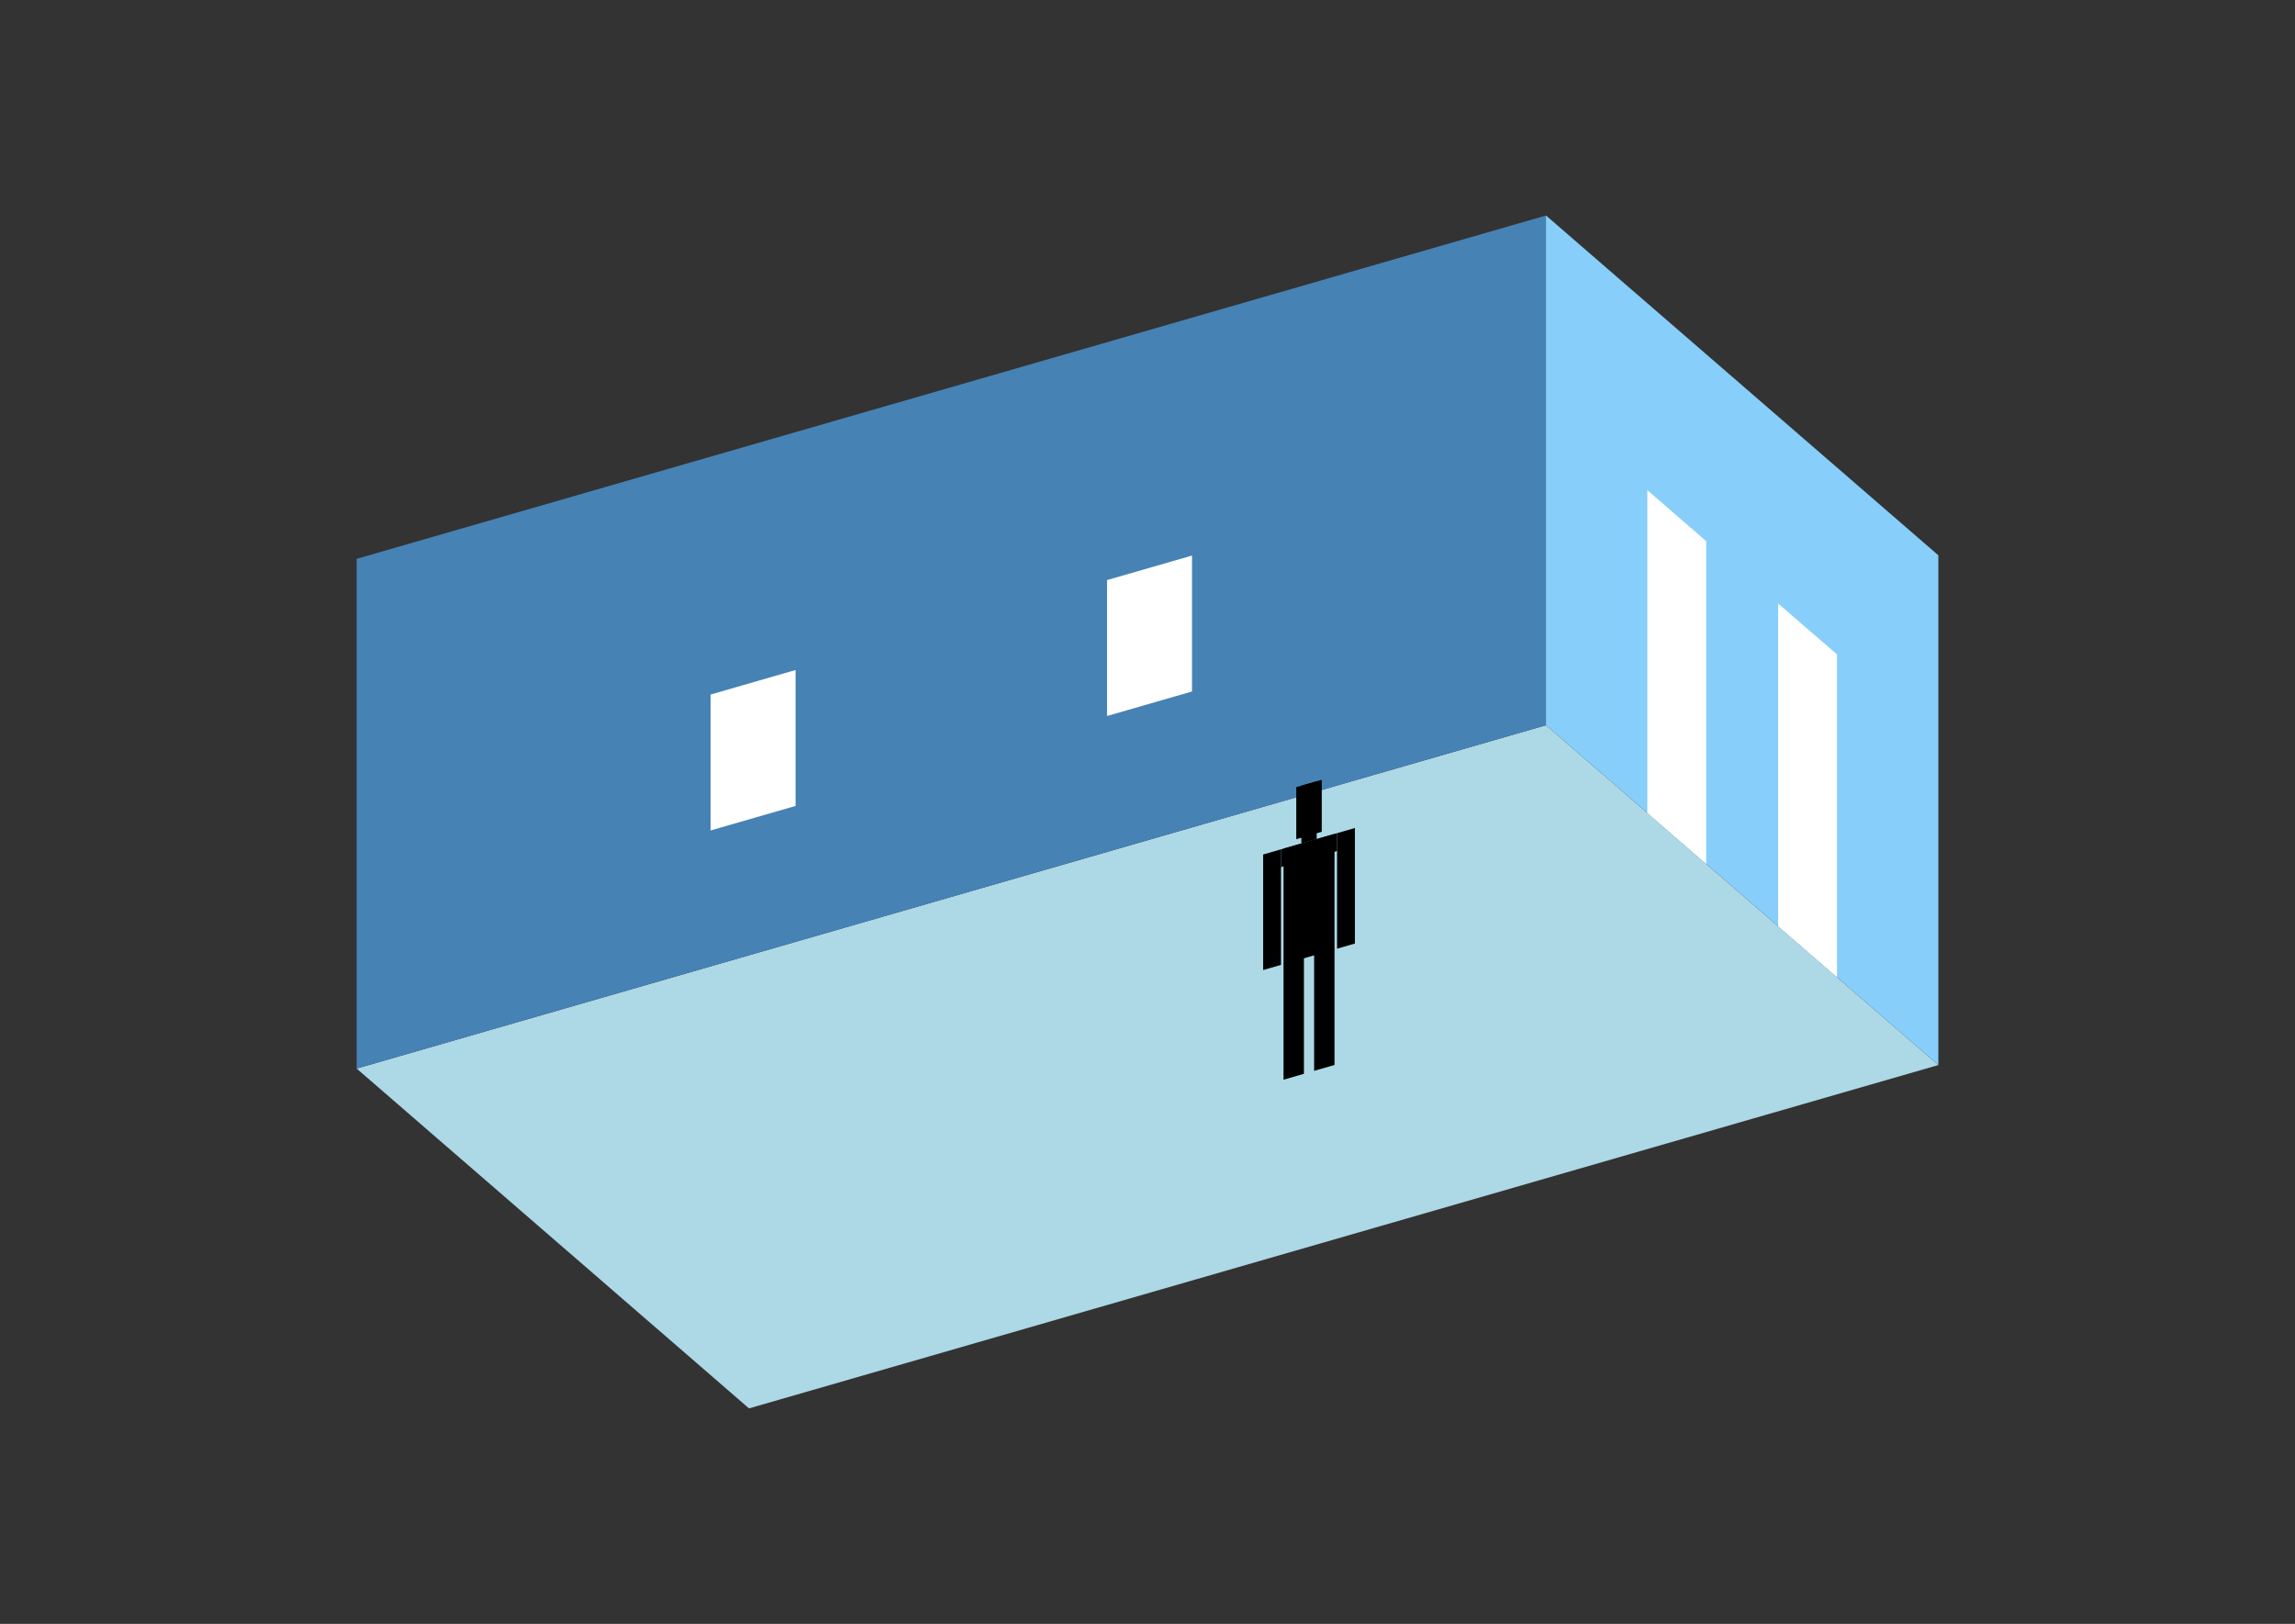 <?xml version="1.0" encoding="UTF-8"?>
<svg
  xmlns="http://www.w3.org/2000/svg"
  width="848"
  height="600"
  style="background-color:white"
>
  <rect width="100%" height="100%" fill="#333333" stroke="none"/>
  <polygon fill="lightblue" points="276.762,520.38 131.778,394.82 571.238,267.959 716.222,393.519" />
  <polygon fill="steelblue" points="131.778,394.82 131.778,206.481 571.238,79.62 571.238,267.959" />
  <polygon fill="lightskyblue" points="716.222,393.519 716.222,205.18 571.238,79.62 571.238,267.959" />
  <polygon fill="white" points="630.44,319.23 630.44,199.948 608.692,181.114 608.692,300.396" />
  <polygon fill="white" points="678.768,361.083 678.768,241.801 657.02,222.967 657.02,342.249" />
  <polygon fill="white" points="262.57,306.84 262.57,256.616 293.96,247.555 293.96,297.779" />
  <polygon fill="white" points="409.056,264.553 409.056,214.329 440.446,205.268 440.446,255.492" />
  <polygon fill="hsl(360.0,50.0%,52.578%)" points="474.264,398.93 474.264,355.813 481.797,353.638 481.797,396.756" />
  <polygon fill="hsl(360.0,50.0%,52.578%)" points="493.098,393.493 493.098,350.376 485.564,352.551 485.564,395.668" />
  <polygon fill="hsl(360.0,50.0%,52.578%)" points="466.73,358.415 466.73,315.724 473.322,313.821 473.322,356.512" />
  <polygon fill="hsl(360.0,50.0%,52.578%)" points="494.04,350.531 494.04,307.841 500.631,305.938 500.631,348.628" />
  <polygon fill="hsl(360.0,50.0%,52.578%)" points="473.322,320.413 473.322,313.821 494.04,307.841 494.04,314.433" />
  <polygon fill="hsl(360.0,50.0%,52.578%)" points="474.264,356.24 474.264,313.55 493.098,308.113 493.098,350.803" />
  <polygon fill="hsl(360.0,50.0%,52.578%)" points="478.972,310.056 478.972,290.845 488.389,288.127 488.389,307.337" />
  <polygon fill="hsl(360.0,50.0%,52.578%)" points="480.856,311.647 480.856,290.302 486.506,288.67 486.506,310.016" />
</svg>

